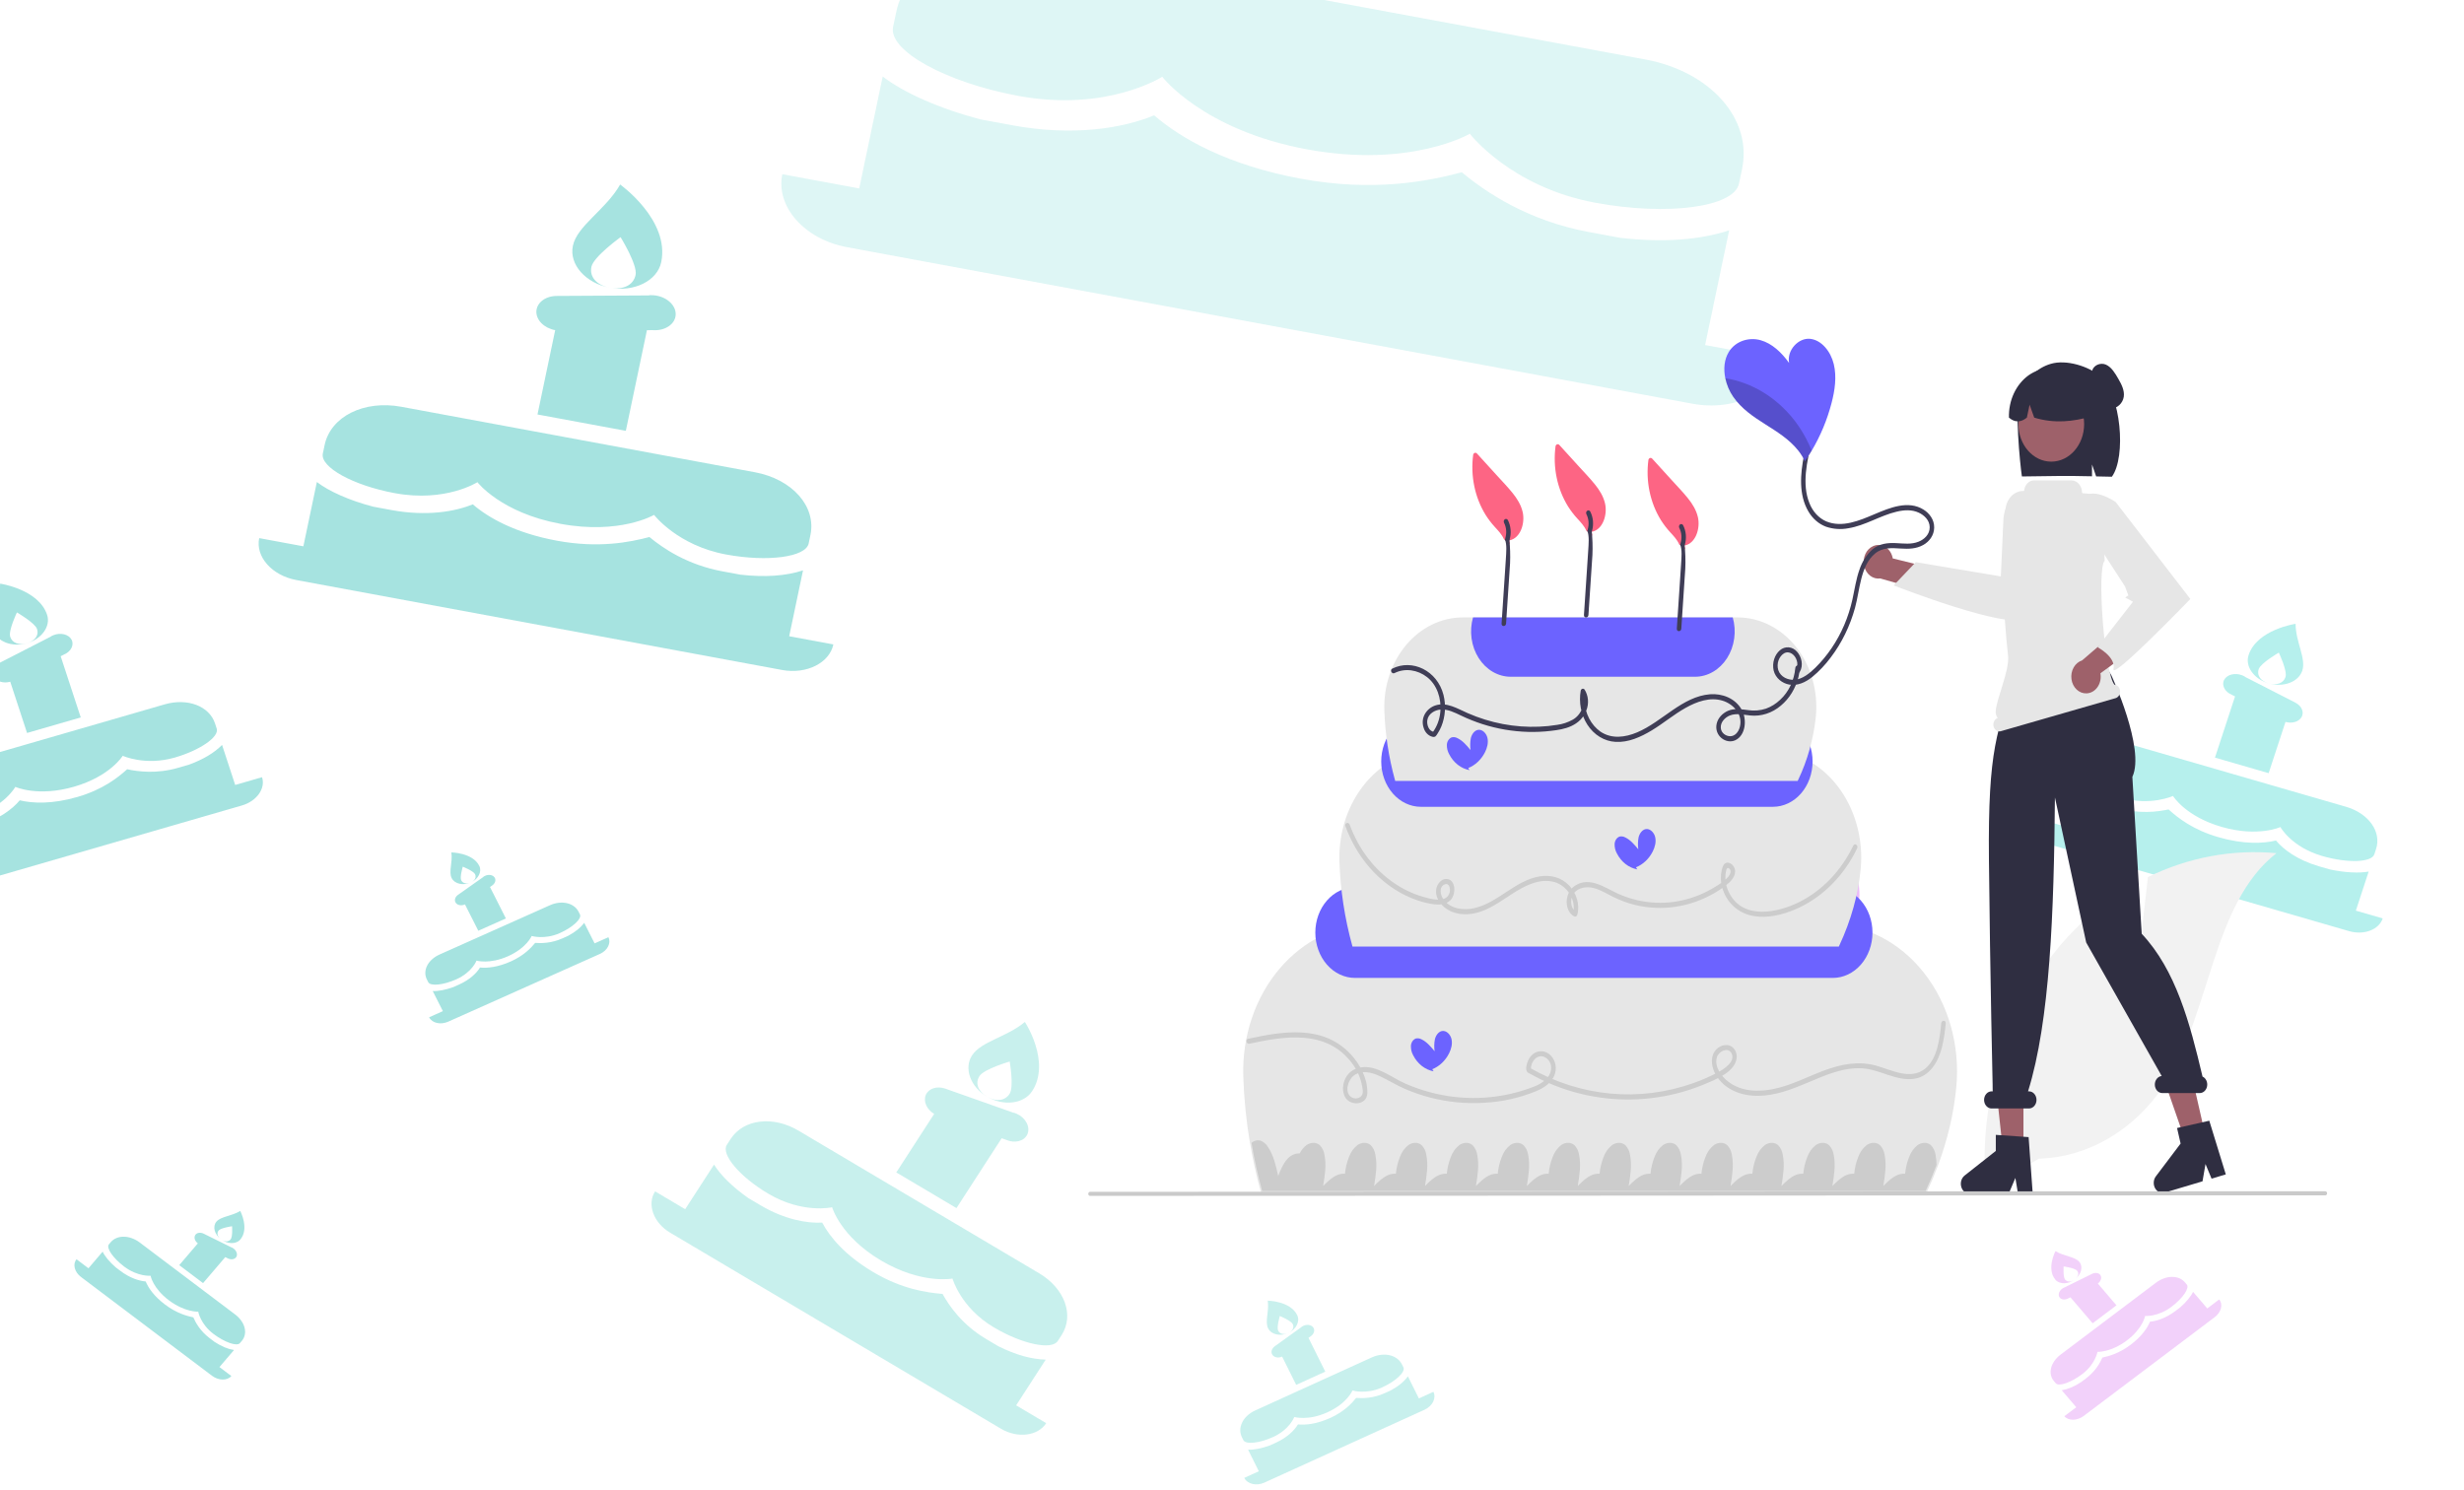 <svg width="1440" height="871" viewBox="0 0 1440 871" fill="none" xmlns="http://www.w3.org/2000/svg">
<path d="M362.426 107.856C353.972 122.689 337.277 131.876 334.797 143.696C332.519 154.554 342.257 165.556 356.473 168.189C348.71 166.751 344.391 161.872 345.635 155.943C346.879 150.013 362.676 138.62 362.676 138.62C362.676 138.62 372.69 154.793 371.446 160.722C370.202 166.652 364.237 169.626 356.473 168.189C370.689 170.821 384.142 164.113 386.419 153.256C391.588 128.615 362.426 107.856 362.426 107.856ZM381.946 172.586C381.224 172.532 380.552 172.488 379.864 172.52C379.596 172.551 379.27 172.61 378.993 172.679L325.303 172.976C318.743 173.041 313.691 176.905 313.464 181.983C313.287 187.07 317.956 191.774 324.459 192.978L314.121 242.26L365.744 251.82L378.084 192.989L381.44 192.971C388.71 193.517 394.759 189.397 394.889 183.782C395.02 178.167 389.215 173.132 381.946 172.586ZM234.62 237.778C212.691 233.717 193.214 243.43 189.701 260.178L188.667 265.106C187.011 272.999 206.235 283.718 230.735 288.255C260.428 293.753 279.006 281.835 279.006 281.835C279.006 281.835 292.692 299.728 327.527 306.178C362.362 312.629 382.251 300.953 382.251 300.953C382.251 300.953 395.937 318.846 424.319 324.102C448.819 328.639 470.934 325.575 472.59 317.682L473.624 312.754C477.137 296.005 463.039 280.076 441.11 276.015L234.62 237.778ZM276.292 294.771C266.025 299.029 249.337 301.939 228.668 298.111L218.182 296.17C204.176 292.536 192.118 287.103 185.178 281.739L177.295 319.316L151.484 314.536C149.207 325.394 158.944 336.396 173.16 339.029L457.083 391.605C471.299 394.237 484.752 387.529 487.029 376.672L461.218 371.892L469.295 333.39C459.237 336.648 447.163 337.532 432.737 335.9L422.251 333.958C401.582 330.131 387.527 320.489 379.537 313.89C368.169 316.904 349.96 320.572 325.46 316.035C300.959 311.498 285.383 302.614 276.292 294.771Z" fill="#00AEA6" fill-opacity="0.35"/>
<path d="M0.068 341.132C0.089 351.634 -6.197 361.321 -3.84 368.506C-1.675 375.107 7.139 378.449 15.781 375.947C11.061 377.314 7.153 375.831 5.97 372.227C4.788 368.623 9.886 357.972 9.886 357.972C9.886 357.972 20.479 364.08 21.661 367.684C22.843 371.289 20.5 374.581 15.781 375.947C24.423 373.445 29.706 366.022 27.542 359.421C22.629 344.442 0.068 341.132 0.068 341.132ZM31.165 371.288C30.752 371.46 30.368 371.622 30.001 371.831C29.863 371.922 29.702 372.045 29.572 372.16L0.155 387.237C-3.43 389.095 -4.991 392.622 -3.518 395.476C-2.015 398.321 2.032 399.61 5.985 398.465L15.811 428.424L47.192 419.339L35.463 383.576L37.302 382.633C41.469 380.914 43.498 376.97 41.803 373.847C40.107 370.724 35.333 369.569 31.165 371.288ZM-29.297 448.044C-42.628 451.904 -50.277 462.652 -46.938 472.834L-45.955 475.83C-44.382 480.628 -30.443 481.18 -15.549 476.868C2.502 471.642 8.963 459.93 8.963 459.93C8.963 459.93 22.115 465.963 43.292 459.833C64.468 453.702 71.726 441.76 71.726 441.76C71.726 441.76 84.879 447.793 102.133 442.798C117.027 438.486 128.218 430.658 126.644 425.86L125.661 422.864C122.322 412.683 109.561 407.843 96.23 411.703L-29.297 448.044ZM11.542 467.794C7.238 472.987 -1.019 479.222 -13.584 482.859L-19.958 484.705C-28.8 486.598 -37.137 486.962 -42.639 485.941L-35.148 508.784L-50.838 513.327C-48.674 519.927 -39.86 523.27 -31.217 520.768L141.382 470.799C150.024 468.297 155.307 460.873 153.143 454.272L137.452 458.815L129.776 435.41C125.273 439.994 118.915 443.833 110.472 446.944L104.098 448.789C91.533 452.427 80.773 451.032 74.305 449.624C69.005 454.439 60.151 461.512 45.257 465.824C30.363 470.136 19.006 469.58 11.542 467.794Z" fill="#00AEA6" fill-opacity="0.35"/>
<path d="M263.773 498.242C264.661 503.889 262.089 509.563 263.957 513.254C265.673 516.644 270.693 517.792 275.132 515.81C272.708 516.892 270.481 516.383 269.544 514.532C268.608 512.68 270.46 506.576 270.46 506.576C270.46 506.576 276.668 509.08 277.605 510.932C278.541 512.783 277.556 514.727 275.132 515.81C279.571 513.827 281.793 509.444 280.077 506.053C276.184 498.359 263.773 498.242 263.773 498.242ZM283.017 512.169C282.809 512.292 282.617 512.407 282.436 512.547C282.37 512.606 282.294 512.684 282.233 512.756L267.67 523.034C265.897 524.298 265.352 526.31 266.383 527.736C267.429 529.156 269.713 529.551 271.744 528.643L279.531 544.033L295.651 536.833L286.356 518.461L287.266 517.819C289.364 516.587 290.125 514.316 288.953 512.761C287.78 511.207 285.116 510.937 283.017 512.169ZM256.908 557.912C250.06 560.97 246.843 567.316 249.49 572.546L250.268 574.085C251.516 576.549 259.059 575.818 266.71 572.401C275.982 568.259 278.479 561.484 278.479 561.484C278.479 561.484 286.057 563.759 296.935 558.9C307.813 554.041 310.72 547.083 310.72 547.083C310.72 547.083 318.298 549.358 327.161 545.399C334.812 541.982 340.177 536.947 338.93 534.482L338.152 532.943C335.505 527.713 328.237 526.051 321.389 529.11L256.908 557.912ZM280.523 565.524C278.642 568.634 274.722 572.596 268.267 575.479L264.993 576.942C260.395 578.612 255.941 579.422 252.896 579.279L258.834 591.013L250.774 594.613C252.489 598.004 257.509 599.152 261.949 597.169L350.611 557.566C355.05 555.583 357.272 551.201 355.556 547.81L347.496 551.41L341.412 539.387C339.373 542.185 336.274 544.719 331.993 547.015L328.718 548.477C322.264 551.36 316.36 551.403 312.764 551.123C310.315 554.103 306.144 558.561 298.493 561.978C290.842 565.395 284.687 565.934 280.523 565.524Z" fill="#00AEA6" fill-opacity="0.35"/>
<path d="M140.416 707.79C135.547 710.82 129.106 710.981 126.499 714.033C124.104 716.836 125.276 721.481 129.11 724.372C127.016 722.793 126.496 720.733 127.804 719.202C129.112 717.671 135.633 716.737 135.633 716.737C135.633 716.737 136.072 722.92 134.764 724.451C133.456 725.982 131.203 725.951 129.11 724.372C132.943 727.263 138.023 727.334 140.418 724.531C145.854 718.169 140.416 707.79 140.416 707.79ZM136.029 729.459C135.821 729.336 135.628 729.222 135.417 729.129C135.332 729.097 135.225 729.066 135.132 729.044L119.038 721.091C117.067 720.128 114.947 720.49 114.077 721.927C113.221 723.373 113.874 725.435 115.627 726.757L104.755 739.482L118.675 749.98L131.653 734.79L132.659 735.287C134.745 736.534 137.204 736.247 138.129 734.64C139.055 733.033 138.115 730.706 136.029 729.459ZM81.702 726.28C75.789 721.82 68.434 721.717 64.739 726.041L63.652 727.313C61.911 729.351 65.964 735.334 72.57 740.317C80.576 746.355 88.011 745.685 88.011 745.685C88.011 745.685 89.276 752.917 98.669 760.001C108.062 767.085 115.85 766.682 115.85 766.682C115.85 766.682 117.115 773.913 124.768 779.685C131.374 784.668 138.467 787.091 140.209 785.054L141.296 783.781C144.99 779.457 143.292 772.732 137.379 768.273L81.702 726.28ZM85.157 749.026C81.416 748.721 75.969 747.065 70.396 742.862L67.568 740.729C63.956 737.58 61.21 734.201 59.983 731.608L51.693 741.311L44.733 736.061C42.338 738.865 43.511 743.509 47.344 746.4L123.901 804.141C127.734 807.032 132.814 807.103 135.209 804.3L128.25 799.051L136.743 789.11C133.223 788.547 129.475 786.995 125.421 784.362L122.593 782.23C117.02 778.027 114.342 773.13 112.996 770.022C109.122 769.193 103.101 767.528 96.495 762.546C89.888 757.563 86.636 752.658 85.157 749.026Z" fill="#00AEA6" fill-opacity="0.35"/>
<path d="M824.479 -258.04C809.761 -232.213 780.691 -216.217 776.374 -195.636C772.408 -176.732 789.362 -157.575 814.115 -152.991C800.597 -155.495 793.079 -163.99 795.244 -174.314C797.41 -184.638 824.915 -204.476 824.915 -204.476C824.915 -204.476 842.351 -176.316 840.185 -165.992C838.02 -155.668 827.632 -150.488 814.115 -152.991C838.867 -148.408 862.29 -160.088 866.256 -178.992C875.255 -221.896 824.479 -258.04 824.479 -258.04ZM858.466 -145.336C857.209 -145.429 856.04 -145.506 854.843 -145.45C854.376 -145.397 853.807 -145.293 853.326 -145.173L759.844 -144.656C748.422 -144.543 739.625 -137.815 739.229 -128.974C738.921 -120.117 747.051 -111.926 758.374 -109.829L740.374 -24.022L830.256 -7.378L851.743 -109.81L857.586 -109.843C870.244 -108.892 880.775 -116.064 881.003 -125.842C881.23 -135.619 871.124 -144.385 858.466 -145.336ZM601.952 -31.827C563.769 -38.897 529.858 -21.987 523.74 7.174L521.94 15.755C519.058 29.498 552.528 48.161 595.187 56.061C646.887 65.634 679.234 44.882 679.234 44.882C679.234 44.882 703.063 76.037 763.716 87.268C824.368 98.5 858.997 78.17 858.997 78.17C858.997 78.17 882.827 109.325 932.244 118.476C974.903 126.375 1013.41 121.04 1016.29 107.297L1018.09 98.716C1024.21 69.555 999.661 41.82 961.479 34.749L601.952 -31.827ZM674.509 67.406C656.631 74.821 627.575 79.886 591.587 73.222L573.33 69.841C548.943 63.515 527.949 54.056 515.866 44.715L502.141 110.143L457.2 101.821C453.234 120.725 470.188 139.882 494.941 144.466L989.291 236.008C1014.04 240.591 1037.47 228.911 1041.43 210.007L996.491 201.685L1010.55 134.648C993.042 140.319 972.02 141.859 946.902 139.018L928.644 135.637C892.656 128.973 868.184 112.185 854.273 100.694C834.479 105.943 802.775 112.329 760.116 104.43C717.457 96.53 690.337 81.062 674.509 67.406Z" fill="#26C4BB" fill-opacity="0.15"/>
<path d="M1341.58 364.621C1341.56 375.122 1347.85 384.81 1345.49 391.995C1343.33 398.596 1334.51 401.938 1325.87 399.436C1330.59 400.803 1334.5 399.32 1335.68 395.716C1336.86 392.111 1331.77 381.461 1331.77 381.461C1331.77 381.461 1321.17 387.569 1319.99 391.173C1318.81 394.778 1321.15 398.07 1325.87 399.436C1317.23 396.934 1311.94 389.51 1314.11 382.91C1319.02 367.93 1341.58 364.621 1341.58 364.621ZM1310.49 394.777C1310.9 394.948 1311.28 395.11 1311.65 395.319C1311.79 395.411 1311.95 395.534 1312.08 395.649L1341.5 410.726C1345.08 412.584 1346.64 416.111 1345.17 418.965C1343.67 421.81 1339.62 423.099 1335.67 421.954L1325.84 451.913L1294.46 442.828L1306.19 407.064L1304.35 406.122C1300.18 404.403 1298.15 400.458 1299.85 397.336C1301.54 394.213 1306.32 393.058 1310.49 394.777ZM1370.95 471.533C1384.28 475.393 1391.93 486.141 1388.59 496.322L1387.61 499.318C1386.03 504.116 1372.09 504.668 1357.2 500.356C1339.15 495.131 1332.69 483.419 1332.69 483.419C1332.69 483.419 1319.54 489.452 1298.36 483.321C1277.18 477.191 1269.93 465.248 1269.93 465.248C1269.93 465.248 1256.77 471.282 1239.52 466.286C1224.62 461.974 1213.43 454.147 1215.01 449.349L1215.99 446.353C1219.33 436.172 1232.09 431.332 1245.42 435.192L1370.95 471.533ZM1330.11 491.283C1334.41 496.476 1342.67 502.71 1355.23 506.348L1361.61 508.194C1370.45 510.087 1378.79 510.45 1384.29 509.429L1376.8 532.273L1392.49 536.816C1390.32 543.416 1381.51 546.759 1372.87 544.257L1200.27 494.288C1191.63 491.786 1186.34 484.362 1188.51 477.761L1204.2 482.304L1211.88 458.898C1216.38 463.483 1222.74 467.322 1231.18 470.433L1237.55 472.278C1250.12 475.916 1260.88 474.52 1267.35 473.113C1272.65 477.927 1281.5 485.001 1296.39 489.313C1311.29 493.625 1322.64 493.069 1330.11 491.283Z" fill="#49DBD2" fill-opacity="0.4"/>
<path d="M1086.13 507.111C1084.87 514.847 1088.29 522.587 1085.72 527.655C1083.37 532.311 1076.57 533.929 1070.59 531.258C1073.85 532.717 1076.87 531.999 1078.16 529.457C1079.44 526.914 1077 518.578 1077 518.578C1077 518.578 1068.58 522.064 1067.3 524.606C1066.01 527.149 1067.32 529.799 1070.59 531.258C1064.61 528.587 1061.65 522.611 1064.01 517.955C1069.35 507.388 1086.13 507.111 1086.13 507.111ZM1059.97 526.352C1060.25 526.517 1060.5 526.673 1060.75 526.863C1060.84 526.943 1060.94 527.049 1061.02 527.146L1080.6 541.073C1082.98 542.786 1083.7 545.534 1082.29 547.496C1080.86 549.448 1077.77 550.01 1075.03 548.788L1064.34 569.92L1042.62 560.22L1055.38 534.993L1054.16 534.122C1051.34 532.457 1050.33 529.356 1051.93 527.218C1053.54 525.079 1057.14 524.686 1059.97 526.352ZM1094.77 588.698C1104 592.818 1108.28 601.471 1104.65 608.652L1103.58 610.766C1101.87 614.15 1091.67 613.222 1081.37 608.618C1068.88 603.038 1065.57 593.79 1065.57 593.79C1065.57 593.79 1055.3 596.975 1040.65 590.429C1025.99 583.883 1022.14 574.389 1022.14 574.389C1022.14 574.389 1011.87 577.574 999.928 572.241C989.62 567.637 982.42 560.798 984.133 557.413L985.202 555.3C988.836 548.118 998.68 545.775 1007.91 549.896L1094.77 588.698ZM1062.77 599.337C1065.28 603.576 1070.53 608.96 1079.23 612.844L1083.64 614.815C1089.84 617.057 1095.85 618.123 1099.97 617.898L1091.82 634.012L1102.67 638.862C1100.32 643.518 1093.52 645.136 1087.54 642.465L968.094 589.112C962.113 586.441 959.156 580.465 961.512 575.809L972.371 580.659L980.725 564.149C983.452 567.958 987.614 571.396 993.378 574.497L997.789 576.468C1006.48 580.352 1014.47 580.354 1019.33 579.936C1022.61 583.992 1028.2 590.052 1038.51 594.656C1048.82 599.26 1057.13 599.938 1062.77 599.337Z" fill="#C01DE9" fill-opacity="0.3"/>
<path d="M1201.24 731.279C1206.1 734.309 1212.54 734.47 1215.15 737.522C1217.55 740.325 1216.37 744.969 1212.54 747.86C1214.63 746.282 1215.15 744.222 1213.85 742.691C1212.54 741.16 1206.02 740.226 1206.02 740.226C1206.02 740.226 1205.58 746.409 1206.89 747.94C1208.2 749.471 1210.45 749.439 1212.54 747.86C1208.71 750.752 1203.63 750.823 1201.23 748.02C1195.8 741.657 1201.24 731.279 1201.24 731.279ZM1205.62 752.948C1205.83 752.824 1206.02 752.711 1206.23 752.617C1206.32 752.586 1206.43 752.554 1206.52 752.533L1222.61 744.58C1224.58 743.616 1226.7 743.979 1227.57 745.415C1228.43 746.862 1227.78 748.924 1226.02 750.246L1236.9 762.971L1222.98 773.469L1210 758.279L1208.99 758.776C1206.91 760.023 1204.45 759.735 1203.52 758.129C1202.6 756.522 1203.54 754.195 1205.62 752.948ZM1259.95 749.769C1265.86 745.309 1273.22 745.205 1276.91 749.53L1278 750.802C1279.74 752.84 1275.69 758.823 1269.08 763.806C1261.07 769.844 1253.64 769.174 1253.64 769.174C1253.64 769.174 1252.38 776.405 1242.98 783.49C1233.59 790.574 1225.8 790.17 1225.8 790.17C1225.8 790.17 1224.54 797.402 1216.88 803.174C1210.28 808.156 1203.18 810.58 1201.44 808.542L1200.36 807.27C1196.66 802.945 1198.36 796.221 1204.27 791.761L1259.95 749.769ZM1256.49 772.514C1260.24 772.21 1265.68 770.554 1271.26 766.35L1274.08 764.218C1277.7 761.068 1280.44 757.69 1281.67 755.097L1289.96 764.799L1296.92 759.55C1299.31 762.354 1298.14 766.998 1294.31 769.889L1217.75 827.629C1213.92 830.52 1208.84 830.592 1206.44 827.789L1213.4 822.539L1204.91 812.598C1208.43 812.036 1212.18 810.484 1216.23 807.851L1219.06 805.719C1224.63 801.515 1227.31 796.618 1228.66 793.511C1232.53 792.681 1238.55 791.017 1245.16 786.035C1251.76 781.052 1255.02 776.147 1256.49 772.514Z" fill="#C01DE9" fill-opacity="0.2"/>
<path d="M598.958 597.342C588.368 606.221 573.376 608.683 568.069 616.886C563.194 624.42 567.116 635.248 576.801 640.988C571.512 637.853 569.772 633.051 572.435 628.937C575.097 624.822 590.077 620.468 590.077 620.468C590.077 620.468 592.68 635.244 590.018 639.359C587.355 643.474 582.089 644.123 576.801 640.988C586.485 646.728 598.36 645.265 603.235 637.73C614.299 620.63 598.958 597.342 598.958 597.342ZM594.247 651.033C593.732 650.802 593.251 650.591 592.735 650.433C592.529 650.385 592.271 650.343 592.047 650.321L552.456 636.317C547.61 634.627 542.754 636.185 541.091 639.93C539.462 643.696 541.511 648.46 545.941 651.086L523.813 685.286L558.979 706.13L585.394 665.304L587.869 666.179C593.057 668.515 598.721 667.03 600.472 662.855C602.222 658.681 599.435 653.369 594.247 651.033ZM466.639 660.859C451.7 652.004 434.507 654.123 426.987 665.746L424.775 669.166C421.231 674.643 432.216 687.772 448.906 697.665C469.134 709.654 486.315 705.643 486.315 705.643C486.315 705.643 491.112 722.682 514.842 736.748C538.573 750.813 556.647 747.332 556.647 747.332C556.647 747.332 561.444 764.37 580.779 775.831C597.469 785.723 614.643 789.287 618.187 783.809L620.4 780.389C627.92 768.767 622.241 753.091 607.302 744.236L466.639 660.859ZM480.506 714.621C471.697 715.092 458.561 712.85 444.481 704.505L437.338 700.271C428.103 693.836 420.832 686.568 417.306 680.708L400.434 706.786L382.851 696.364C377.976 703.898 381.898 714.725 391.583 720.466L584.995 835.109C594.68 840.85 606.554 839.386 611.429 831.851L593.846 821.429L611.134 794.711C602.774 794.487 593.63 791.95 583.496 786.905L576.353 782.671C562.273 774.325 554.773 763.373 550.838 756.309C541.585 755.556 527.107 753.48 510.417 743.588C493.727 733.695 484.884 722.908 480.506 714.621Z" fill="#26C4BB" fill-opacity="0.25"/>
<path d="M740.886 760.258C741.824 766.326 739.11 772.424 741.081 776.391C742.891 780.035 748.187 781.268 752.87 779.137C750.312 780.301 747.964 779.754 746.975 777.764C745.987 775.774 747.941 769.214 747.941 769.214C747.941 769.214 754.49 771.905 755.478 773.895C756.467 775.885 755.427 777.973 752.87 779.137C757.553 777.006 759.897 772.296 758.087 768.652C753.98 760.383 740.886 760.258 740.886 760.258ZM761.189 775.225C760.969 775.357 760.766 775.481 760.576 775.631C760.506 775.694 760.425 775.779 760.361 775.855L744.998 786.901C743.128 788.259 742.552 790.422 743.64 791.955C744.744 793.48 747.153 793.905 749.296 792.93L757.511 809.469L774.517 801.731L764.71 781.987L765.671 781.297C767.884 779.973 768.687 777.532 767.45 775.861C766.213 774.19 763.402 773.901 761.189 775.225ZM733.644 824.384C726.42 827.672 723.027 834.491 725.818 840.112L726.64 841.766C727.955 844.414 735.913 843.629 743.985 839.956C753.767 835.505 756.401 828.223 756.401 828.223C756.401 828.223 764.396 830.669 775.872 825.447C787.348 820.225 790.414 812.747 790.414 812.747C790.414 812.747 798.408 815.192 807.759 810.937C815.83 807.265 821.49 801.853 820.175 799.205L819.353 797.551C816.561 791.93 808.894 790.144 801.669 793.431L733.644 824.384ZM758.557 832.565C756.573 835.908 752.437 840.166 745.628 843.264L742.173 844.836C737.323 846.631 732.625 847.502 729.412 847.348L735.676 859.959L727.173 863.828C728.983 867.472 734.279 868.705 738.962 866.574L832.497 824.013C837.18 821.882 839.524 817.172 837.714 813.529L829.211 817.398L822.793 804.476C820.642 807.483 817.372 810.206 812.856 812.673L809.401 814.245C802.592 817.344 796.364 817.39 792.57 817.088C789.987 820.291 785.586 825.082 777.515 828.755C769.443 832.427 762.95 833.006 758.557 832.565Z" fill="#26C4BB" fill-opacity="0.25"/>
<g clip-path="url(#clip0_1_12146)">
<path d="M1248.89 568.179L1255.29 512.653C1278.96 501.083 1304.74 496.289 1330.4 498.689C1292.6 528.159 1292.18 592.157 1264.88 634.123C1256.28 647.137 1245.22 657.773 1232.53 665.241C1219.84 672.71 1205.85 676.82 1191.58 677.268L1160.47 695.001C1158.38 668.781 1161.29 642.356 1169 617.545C1176.71 592.734 1189.03 570.127 1205.12 551.282C1214.24 540.812 1224.47 531.696 1235.59 524.148C1241.04 546.164 1248.89 568.179 1248.89 568.179Z" fill="#F2F2F2"/>
<path d="M1180.28 230.409C1181.94 226.048 1184.44 222.179 1187.61 219.1C1190.78 216.022 1194.52 213.817 1198.56 212.655C1207.51 209.994 1220.62 214.048 1227.35 219.869C1239.67 230.516 1242.67 267.094 1234.21 278.653C1232.53 278.576 1226.72 278.519 1225.02 278.463L1222.61 271.496V278.395C1209.32 278.038 1195.48 278.261 1181.63 278.492C1180.39 270.308 1177.44 238.282 1180.28 230.409Z" fill="#2F2E41"/>
<path d="M1182.54 671.48L1170.42 671.479L1164.65 618.042L1182.54 618.043L1182.54 671.48Z" fill="#9E616A"/>
<path d="M1288.68 662.864L1276.94 666.358L1259.57 616.312L1276.88 611.155L1288.68 662.864Z" fill="#9E616A"/>
<path d="M1198.8 269.831C1209.4 269.831 1218 260.007 1218 247.889C1218 235.77 1209.4 225.946 1198.8 225.946C1188.19 225.946 1179.59 235.77 1179.59 247.889C1179.59 260.007 1188.19 269.831 1198.8 269.831Z" fill="#9E616A"/>
<path d="M1185.6 219.316C1189.29 216.745 1193.52 215.355 1197.84 215.29C1202.16 215.225 1206.42 216.487 1210.16 218.946C1213.91 221.404 1217.01 224.968 1219.14 229.264C1221.27 233.56 1222.35 238.432 1222.27 243.369C1211.8 246.426 1200.65 247.704 1188.83 244.105L1186.13 236.548L1184.53 244.11C1180.92 247.017 1177.43 247.012 1174.06 244.095C1173.92 239.172 1174.91 234.292 1176.93 229.944C1178.96 225.596 1181.95 221.931 1185.6 219.316Z" fill="#2F2E41"/>
<path d="M1187.96 697.785H1179.36L1177.82 688.503L1173.89 697.785H1151.07C1149.98 697.785 1148.91 697.385 1148.03 696.645C1147.15 695.904 1146.5 694.861 1146.18 693.668C1145.85 692.475 1145.87 691.194 1146.22 690.012C1146.58 688.831 1147.26 687.811 1148.16 687.101L1166.38 672.721V663.338L1185.55 664.645L1187.96 697.785Z" fill="#2F2E41"/>
<path d="M1300.79 686.439L1292.47 688.919L1288.93 680.38L1287.18 690.495L1265.1 697.072C1264.04 697.387 1262.92 697.307 1261.9 696.845C1260.89 696.382 1260.03 695.56 1259.45 694.499C1258.87 693.439 1258.6 692.194 1258.69 690.948C1258.77 689.702 1259.2 688.52 1259.92 687.573L1274.38 668.407L1272.3 659.327L1291.14 655.068L1300.79 686.439Z" fill="#2F2E41"/>
<path d="M1287.19 629.259C1279.77 597.74 1271.52 566.915 1251.65 545.796L1246.18 454.08C1253.87 437.756 1233.9 394.673 1233.9 394.673L1226.92 383.066L1178.56 392.657C1167.24 427.931 1161.72 436.628 1162.37 502.865C1163.02 569.101 1164.6 637.899 1164.6 637.899H1163.9C1162.74 637.899 1161.63 638.426 1160.81 639.364C1159.99 640.302 1159.53 641.574 1159.53 642.9C1159.53 644.227 1159.99 645.499 1160.81 646.437C1161.63 647.374 1162.74 647.901 1163.9 647.901H1185.79C1186.95 647.901 1188.06 647.374 1188.88 646.437C1189.7 645.499 1190.16 644.227 1190.16 642.9C1190.16 641.574 1189.7 640.302 1188.88 639.364C1188.06 638.426 1186.95 637.899 1185.79 637.899H1185.22C1198.07 596.643 1200.36 533.191 1200.93 466.111L1219.2 550.884L1263.34 628.938C1262.21 629.038 1261.17 629.633 1260.42 630.598C1259.67 631.563 1259.27 632.822 1259.32 634.112C1259.36 635.401 1259.84 636.62 1260.66 637.513C1261.47 638.406 1262.56 638.903 1263.69 638.9H1285.57C1286.59 638.901 1287.58 638.496 1288.36 637.756C1289.15 637.015 1289.68 635.985 1289.87 634.843C1290.06 633.7 1289.9 632.518 1289.41 631.498C1288.92 630.479 1288.13 629.687 1287.19 629.259Z" fill="#2F2E41"/>
<path d="M1238.9 403.223C1238.72 402.407 1238.32 401.678 1237.75 401.139C1237.18 400.601 1236.48 400.282 1235.75 400.228C1229.79 393.321 1225.33 332.029 1230.01 327.793L1230.01 327.717L1228.61 293.653C1228.56 292.416 1228.11 291.243 1227.35 290.36C1226.59 289.476 1225.58 288.943 1224.5 288.862L1217.12 288.311C1217.02 288.307 1216.93 288.259 1216.86 288.176C1216.79 288.093 1216.75 287.982 1216.75 287.866C1216.75 286.936 1216.59 286.015 1216.28 285.156C1215.96 284.296 1215.51 283.515 1214.93 282.858C1214.36 282.2 1213.67 281.678 1212.92 281.322C1212.17 280.966 1211.36 280.783 1210.55 280.783H1188.73C1187.31 280.784 1185.95 281.374 1184.89 282.443C1183.83 283.512 1183.15 284.986 1182.97 286.588C1182.96 286.698 1182.92 286.801 1182.84 286.874C1182.77 286.947 1182.68 286.987 1182.58 286.984L1182.58 286.984C1180.1 286.926 1177.68 287.885 1175.77 289.688C1173.85 291.491 1172.57 294.018 1172.15 296.81C1169.16 316.645 1170.57 358.04 1173.53 383.067C1174.56 391.779 1166.7 408.505 1166.31 415.794C1166.27 416.499 1166.36 417.205 1166.56 417.873C1166.76 418.54 1167.07 419.156 1167.48 419.685C1166.61 419.971 1165.87 420.633 1165.42 421.53C1164.97 422.427 1164.84 423.489 1165.06 424.493C1165.29 425.522 1165.86 426.406 1166.66 426.95C1167.46 427.494 1168.41 427.654 1169.31 427.395L1236.36 408.08C1237.26 407.821 1238.04 407.163 1238.51 406.253C1238.99 405.342 1239.13 404.252 1238.9 403.223Z" fill="#E6E6E6"/>
<path d="M1094.68 319.209C1095.84 318.69 1097.09 318.468 1098.34 318.56C1099.58 318.652 1100.8 319.055 1101.89 319.741C1102.99 320.427 1103.94 321.379 1104.68 322.53C1105.41 323.681 1105.92 325.003 1106.17 326.403L1173.54 342.96L1163.13 356.499L1098.86 338.107C1096.78 338.417 1094.66 337.843 1092.92 336.493C1091.19 335.143 1089.94 333.11 1089.42 330.781C1088.91 328.452 1089.16 325.987 1090.13 323.854C1091.1 321.721 1092.71 320.069 1094.68 319.209Z" fill="#9E616A"/>
<path d="M1183.37 361.63C1172.96 367.852 1110.12 343.511 1107.38 342.443L1106.68 342.171L1119.6 328.597L1169.32 336.916L1170.83 303.652C1171 299.982 1172.16 296.461 1174.15 293.573C1176.14 290.684 1178.86 288.569 1181.94 287.517C1184.67 286.589 1187.57 286.535 1190.32 287.359C1193.08 288.184 1195.58 289.856 1197.57 292.193C1199.55 294.531 1200.93 297.444 1201.56 300.617C1202.19 303.789 1202.05 307.1 1201.16 310.188L1188.85 352.457C1187.91 355.702 1186.29 358.638 1184.13 361.015C1183.9 361.26 1183.65 361.468 1183.37 361.63Z" fill="#E6E6E6"/>
<path d="M1125.91 697.125H736.978L736.882 696.775L736.786 696.425C735.514 691.805 734.351 687.122 733.305 682.409C732.258 677.696 731.328 672.952 730.521 668.212C729.424 661.774 728.545 655.27 727.889 648.745C727.233 642.219 726.799 635.672 726.592 629.149C726.233 617.586 727.919 606.059 731.55 595.259C735.18 584.458 740.681 574.606 747.722 566.291C754.764 557.977 763.201 551.371 772.529 546.87C781.857 542.369 791.884 540.065 802.009 540.096H1068.25C1078.84 540.075 1089.31 542.604 1098.99 547.518C1108.66 552.433 1117.32 559.622 1124.4 568.617C1131.48 577.613 1136.82 588.212 1140.08 599.725C1143.33 611.237 1144.43 623.404 1143.29 635.432C1142.53 643.209 1141.26 650.909 1139.48 658.466C1137.64 666.283 1135.32 673.941 1132.54 681.384C1131.59 683.92 1130.58 686.461 1129.51 689.008C1128.45 691.549 1127.33 694.078 1126.16 696.595L1126.03 696.86L1125.91 697.125Z" fill="#E6E6E6"/>
<path d="M1071.12 571.602H791.89C785.739 571.602 779.839 568.809 775.488 563.838C771.138 558.868 768.695 552.126 768.695 545.097C768.695 538.067 771.138 531.326 775.488 526.355C779.839 521.384 785.739 518.592 791.89 518.592H1071.12C1077.27 518.592 1083.17 521.384 1087.52 526.355C1091.87 531.326 1094.31 538.067 1094.31 545.097C1094.31 552.126 1091.87 558.868 1087.52 563.838C1083.17 568.809 1077.27 571.602 1071.12 571.602Z" fill="#6C63FF"/>
<path d="M1074.64 553.271H790.418L790.226 552.571C785.828 536.632 783.322 520.091 782.774 503.391C782.522 494.918 783.766 486.473 786.432 478.562C789.098 470.65 793.131 463.433 798.29 457.34C803.449 451.248 809.629 446.405 816.462 443.1C823.295 439.796 830.64 438.097 838.059 438.106H1032.41C1040.17 438.097 1047.84 439.955 1054.93 443.56C1062.02 447.165 1068.37 452.435 1073.56 459.028C1078.75 465.621 1082.66 473.389 1085.05 481.826C1087.44 490.263 1088.24 499.18 1087.41 507.996C1085.98 522.926 1081.77 537.981 1074.89 552.741L1074.64 553.271Z" fill="#E6E6E6"/>
<path d="M1036.1 471.583H830.404C824.252 471.583 818.352 468.791 814.002 463.82C809.652 458.849 807.208 452.108 807.208 445.078C807.208 438.049 809.652 431.307 814.002 426.336C818.352 421.366 824.252 418.573 830.404 418.573H1036.1C1042.26 418.573 1048.16 421.366 1052.51 426.336C1056.86 431.307 1059.3 438.049 1059.3 445.078C1059.3 452.108 1056.86 458.849 1052.51 463.82C1048.16 468.791 1042.26 471.583 1036.1 471.583Z" fill="#6C63FF"/>
<path d="M1049.8 378.356C1045.49 372.865 1040.22 368.472 1034.32 365.463C1028.43 362.455 1022.04 360.897 1015.59 360.893H854.887C848.733 360.886 842.641 362.295 836.974 365.036C831.306 367.777 826.18 371.794 821.901 376.847C817.621 381.9 814.276 387.887 812.065 394.449C809.853 401.011 808.821 408.015 809.029 415.043C809.481 428.869 811.553 442.563 815.191 455.76L815.384 456.46H1050.59L1050.84 455.93C1056.33 444.443 1059.85 431.862 1061.21 418.863C1061.9 411.575 1061.24 404.201 1059.28 397.222C1057.31 390.243 1054.09 383.814 1049.8 378.356Z" fill="#E6E6E6"/>
<path d="M1012.65 360.893H860.856C859.729 364.87 859.441 369.096 860.015 373.225C860.59 377.354 862.011 381.269 864.163 384.651C866.315 388.032 869.136 390.784 872.397 392.682C875.657 394.579 879.264 395.569 882.923 395.569H990.587C994.246 395.569 997.853 394.579 1001.11 392.682C1004.37 390.784 1007.2 388.032 1009.35 384.651C1011.5 381.269 1012.92 377.354 1013.49 373.225C1014.07 369.096 1013.78 364.87 1012.65 360.893Z" fill="#6C63FF"/>
<path d="M1131.73 680.992C1129.84 686.053 1127.73 691.097 1125.39 696.125H737.621C735.08 686.898 732.997 677.514 731.38 668.019C732.103 667.378 732.939 666.922 733.83 666.684C734.721 666.446 735.647 666.43 736.544 666.639C738.392 667.308 739.989 668.668 741.078 670.5C744.343 675.341 745.709 681.472 746.996 687.413C748.37 683.912 749.797 680.322 752.195 677.621C753.149 676.491 754.299 675.599 755.57 675.001C756.842 674.404 758.208 674.114 759.583 674.151C760.554 672.165 761.94 670.485 763.618 669.26C765.972 667.66 769.185 667.439 771.329 669.37C772.768 670.853 773.728 672.848 774.052 675.031C775.251 680.992 774.253 687.213 773.255 693.234C775.785 690.694 778.393 688.113 781.553 686.803C782.983 686.205 784.506 685.95 786.026 686.053C786.323 682.726 787.092 679.476 788.302 676.431C789.325 673.512 791.094 671.013 793.378 669.26C795.733 667.66 798.945 667.439 801.09 669.37C802.529 670.853 803.488 672.848 803.812 675.031C805.011 680.992 804.014 687.213 803.016 693.234C805.545 690.694 808.154 688.113 811.314 686.803C812.744 686.205 814.266 685.95 815.787 686.053C816.084 682.726 816.853 679.476 818.062 676.431C819.086 673.512 820.855 671.013 823.139 669.26C825.494 667.66 828.706 667.439 830.851 669.37C832.29 670.853 833.249 672.848 833.573 675.031C834.772 680.992 833.774 687.213 832.776 693.234C835.306 690.694 837.915 688.113 841.074 686.803C842.505 686.205 844.027 685.95 845.547 686.053C845.845 682.726 846.613 679.476 847.823 676.431C848.847 673.512 850.616 671.013 852.9 669.26C855.255 667.66 858.467 667.439 860.611 669.37C862.051 670.853 863.01 672.848 863.334 675.031C864.533 680.992 863.535 687.213 862.537 693.234C865.067 690.694 867.675 688.113 870.835 686.803C872.265 686.205 873.788 685.95 875.308 686.053C875.606 682.726 876.374 679.476 877.584 676.431C878.607 673.512 880.376 671.013 882.661 669.26C885.015 667.66 888.228 667.439 890.372 669.37C891.811 670.853 892.771 672.848 893.094 675.031C894.294 680.992 893.296 687.213 892.298 693.234C894.828 690.694 897.436 688.113 900.596 686.803C902.026 686.205 903.549 685.95 905.069 686.053C905.366 682.726 906.135 679.476 907.345 676.431C908.368 673.512 910.137 671.013 912.421 669.26C914.776 667.66 917.988 667.439 920.133 669.37C921.572 670.853 922.531 672.848 922.855 675.031C924.054 680.992 923.057 687.213 922.059 693.234C924.588 690.694 927.197 688.113 930.357 686.803C931.787 686.205 933.309 685.95 934.83 686.053C935.127 682.726 935.896 679.476 937.105 676.431C938.129 673.512 939.898 671.013 942.182 669.26C944.537 667.66 947.749 667.439 949.894 669.37C951.333 670.853 952.292 672.848 952.616 675.031C953.815 680.992 952.817 687.213 951.819 693.234C954.349 690.694 956.958 688.113 960.117 686.803C961.548 686.205 963.07 685.95 964.59 686.053C964.888 682.726 965.656 679.476 966.866 676.431C967.889 673.512 969.659 671.013 971.943 669.26C974.298 667.66 977.51 667.439 979.654 669.37C981.094 670.853 982.053 672.848 982.377 675.031C983.576 680.992 982.578 687.213 981.58 693.234C984.11 690.694 986.718 688.113 989.878 686.803C991.308 686.205 992.831 685.95 994.351 686.053C994.648 682.726 995.417 679.476 996.627 676.431C997.65 673.512 999.419 671.013 1001.7 669.26C1004.06 667.66 1007.27 667.439 1009.42 669.37C1010.85 670.853 1011.81 672.848 1012.14 675.031C1013.34 680.992 1012.34 687.213 1011.34 693.234C1013.87 690.694 1016.48 688.113 1019.64 686.803C1021.07 686.205 1022.59 685.95 1024.11 686.053C1024.41 682.726 1025.18 679.476 1026.39 676.431C1027.41 673.512 1029.18 671.013 1031.46 669.26C1033.82 667.66 1037.03 667.439 1039.18 669.37C1040.62 670.853 1041.57 672.848 1041.9 675.031C1043.1 680.992 1042.1 687.213 1041.1 693.234C1043.63 690.694 1046.24 688.113 1049.4 686.803C1050.83 686.205 1052.35 685.95 1053.87 686.053C1054.17 682.726 1054.94 679.476 1056.15 676.431C1057.17 673.512 1058.94 671.013 1061.23 669.26C1063.58 667.66 1066.79 667.439 1068.94 669.37C1070.38 670.853 1071.33 672.848 1071.66 675.031C1072.86 680.992 1071.86 687.213 1070.86 693.234C1073.39 690.694 1076 688.113 1079.16 686.803C1080.59 686.205 1082.11 685.95 1083.63 686.053C1083.93 682.726 1084.7 679.476 1085.91 676.431C1086.93 673.512 1088.7 671.013 1090.99 669.26C1093.34 667.66 1096.55 667.439 1098.7 669.37C1100.14 670.853 1101.1 672.848 1101.42 675.031C1102.62 680.992 1101.62 687.213 1100.62 693.234C1103.15 690.694 1105.76 688.113 1108.92 686.803C1110.35 686.205 1111.87 685.95 1113.39 686.053C1113.69 682.726 1114.46 679.476 1115.67 676.431C1116.69 673.512 1118.46 671.013 1120.75 669.26C1123.1 667.66 1126.31 667.439 1128.46 669.37C1129.9 670.853 1130.86 672.848 1131.18 675.031C1131.56 676.988 1131.75 678.987 1131.73 680.992Z" fill="#CCCCCC"/>
<path d="M814.967 393.426C821.109 390.329 828.516 391.503 833.998 395.777C839.771 400.277 842.459 408.202 841.757 416.022C841.368 420.509 839.776 424.749 837.2 428.164L838.128 427.724C835.269 427.685 833.704 423.862 834.138 420.975C834.726 417.065 838.634 415.042 841.739 414.749C845.967 414.349 850.032 416.444 853.844 418.251C857.935 420.206 862.126 421.878 866.394 423.256C875.073 426.025 884.02 427.55 893.029 427.795C897.47 427.917 901.913 427.719 906.333 427.201C910.371 426.726 914.511 426.14 918.299 424.384C922.128 422.608 925.436 419.688 927.072 415.251C927.877 413.286 928.204 411.108 928.016 408.949C927.828 406.789 927.132 404.728 926.004 402.983C925.84 402.8 925.638 402.668 925.417 402.601C925.196 402.534 924.963 402.534 924.741 402.6C924.52 402.667 924.318 402.799 924.154 402.982C923.991 403.165 923.872 403.393 923.809 403.645C923.203 407.069 923.228 410.6 923.883 414.012C924.538 417.424 925.808 420.643 927.612 423.463C929.529 426.471 932.015 428.947 934.886 430.707C937.756 432.466 940.936 433.463 944.19 433.624C951.619 434.082 958.885 430.792 965.337 426.895C972.079 422.822 978.23 417.605 985.085 413.758C991.698 410.047 999.315 407.314 1006.67 409.54C1012.54 411.314 1018.73 417.167 1016.8 424.859C1016.05 427.83 1013.97 430.332 1011.13 430.322C1008.73 430.314 1005.96 428.578 1005.67 425.607C1005.32 422.047 1008.3 419.251 1010.96 418.201C1014.76 416.697 1019 417.824 1022.89 418.202C1029.28 418.855 1035.65 416.796 1040.79 412.418C1045.75 408.294 1049.36 402.398 1051.06 395.663C1051.46 393.947 1051.72 392.193 1051.83 390.422C1051.97 388.497 1049.34 388.507 1049.21 390.422C1048.88 394.033 1047.93 397.534 1046.42 400.724C1044.9 403.913 1042.85 406.728 1040.38 409.004C1037.91 411.352 1035.07 413.124 1032.01 414.219C1028.68 415.304 1025.2 415.597 1021.77 415.08C1017.83 414.621 1013.59 413.797 1009.78 415.511C1006.86 416.824 1004.04 419.428 1003.24 423.041C1001.69 430.072 1008.73 435.165 1014.12 432.675C1020.18 429.88 1021.11 420.545 1017.89 414.828C1014.01 407.957 1006.28 405.285 999.443 405.796C983.208 407.011 971.428 421.878 956.777 428.067C949.864 430.988 941.879 432.117 935.269 427.595C932.593 425.693 930.354 423.087 928.739 419.994C927.124 416.901 926.18 413.411 925.987 409.817C925.897 408.015 926.016 406.208 926.341 404.443L924.147 405.105C925.783 407.523 925.715 410.825 924.843 413.579C923.783 416.662 921.753 419.182 919.152 420.645C916.292 422.242 913.214 423.268 910.051 423.679C906.546 424.26 903.015 424.616 899.474 424.746C885.228 425.343 871.023 422.645 857.712 416.815C851.713 414.182 845.357 410.119 838.752 412.359C833.774 414.048 829.957 419.488 832.038 425.5C832.419 426.755 833.07 427.88 833.932 428.772C834.793 429.664 835.838 430.294 836.968 430.604C837.567 430.81 838.208 430.78 838.791 430.52C839.324 430.045 839.775 429.46 840.122 428.797C841.005 427.474 841.758 426.045 842.369 424.535C844.694 418.756 845.124 412.215 843.582 406.104C839.924 391.915 825.288 384.964 813.642 390.835C812.099 391.613 813.434 394.199 814.967 393.426Z" fill="#3F3D56"/>
<path d="M786.248 482.814C790.007 493.161 795.731 502.425 803.006 509.936C810.282 517.447 818.927 523.017 828.316 526.243C831.515 527.354 834.796 528.132 838.117 528.568C841.281 528.958 844.753 528.731 847.372 526.437C851.145 523.134 851.064 513.692 845.089 513.761C842.136 513.796 839.664 516.887 839.297 520.098C838.869 523.845 840.908 527.347 843.351 529.612C848.712 534.581 856.066 535.194 862.602 533.639C870.107 531.852 876.685 527.005 883.266 522.756C890.802 517.891 899.757 513.006 908.62 515.612C915.342 517.589 921.472 525.651 919.28 533.882L921.209 532.986C918.291 531.474 917.582 527.296 918.728 524.099C920.162 520.098 924.355 518.603 927.834 518.606C932.42 518.61 936.657 521.042 940.728 523.186C944.474 525.2 948.367 526.84 952.361 528.085C968.115 532.764 984.8 531.073 999.587 523.298C1003.22 521.421 1006.67 519.13 1009.9 516.461C1012.45 514.309 1015.4 510.544 1013.34 506.767C1012.96 506.031 1012.43 505.412 1011.8 504.966C1011.16 504.52 1010.44 504.259 1009.69 504.208C1007.89 504.197 1007.11 505.624 1006.54 507.364C1005.44 511.069 1005.42 515.087 1006.51 518.8C1008.79 527.029 1014.86 532.709 1022.07 534.782C1030.04 537.075 1038.62 535.511 1046.32 532.678C1061.06 527.207 1073.75 516.227 1082.35 501.508C1083.42 499.658 1084.42 497.752 1085.34 495.802C1086.15 494.105 1083.89 492.589 1083.08 494.288C1076.01 509.008 1064.86 520.626 1051.39 527.315C1039.02 533.453 1018.54 537.972 1010.45 521.674C1008.78 518.46 1008.07 514.709 1008.44 510.992C1008.58 509.815 1008.91 506.411 1010.42 507.522C1012.14 508.78 1011.21 511.003 1010.12 512.332C1007.67 515.327 1003.96 517.43 1000.8 519.292C997.41 521.282 993.875 522.928 990.235 524.209C975.485 529.467 959.601 528.761 945.253 522.21C937.641 518.647 928.951 512.323 920.698 517.55C919.202 518.453 917.942 519.792 917.046 521.431C916.15 523.071 915.649 524.952 915.595 526.883C915.503 530.427 916.967 534.065 919.884 535.577C920.059 535.687 920.253 535.752 920.452 535.766C920.652 535.779 920.851 535.742 921.036 535.656C921.221 535.57 921.387 535.437 921.521 535.269C921.656 535.1 921.755 534.899 921.813 534.68C923.455 528.511 921.181 522.055 917.196 517.755C912.509 512.698 906.127 511.249 899.87 512.236C885.658 514.478 875.354 527.796 861.443 530.851C855.442 532.169 848.038 531.429 843.72 525.888C841.791 523.412 840.702 518.399 844.308 516.941C846.954 515.871 847.782 519.456 847.192 521.662C845.369 528.477 835.298 525.252 831.118 524.017C825.371 522.306 819.867 519.664 814.775 516.169C803.124 508.271 794.009 496.296 788.78 482.016C788.15 480.252 785.608 481.024 786.248 482.814Z" fill="#CCCCCC"/>
<path d="M730.092 610.075C750.222 605.74 774.973 601.373 790.073 621.354C793.068 625.234 795.138 629.931 796.082 634.991C796.482 637.266 796.983 639.791 794.961 641.196C794.183 641.71 793.304 641.99 792.406 642.011C791.507 642.033 790.619 641.794 789.822 641.318C785.412 638.522 787.869 631.085 791.189 628.648C795.709 625.329 801.525 626.746 806.164 628.907C811.198 631.25 815.959 634.246 821.052 636.454C825.866 638.539 830.803 640.237 835.824 641.534C846.227 644.227 856.907 645.247 867.556 644.566C877.883 644.028 888.083 641.735 897.819 637.763C901.545 636.175 905.422 633.881 907.691 630.001C908.734 628.276 909.269 626.215 909.218 624.119C909.166 622.023 908.532 620.001 907.406 618.345C906.222 616.526 904.517 615.24 902.588 614.71C900.659 614.181 898.629 614.441 896.851 615.446C895.206 616.461 893.87 618.023 893.019 619.924C892.32 621.49 891.408 624.587 892.3 626.237C892.753 627.075 893.862 627.408 894.588 627.815C895.803 628.496 897.029 629.153 898.264 629.787C900.424 630.896 902.61 631.937 904.822 632.91C909.665 635.035 914.617 636.816 919.652 638.243C939.46 643.838 960.132 644.131 980.056 639.097C985.01 637.842 989.893 636.245 994.678 634.316C999.202 632.49 1003.98 630.537 1008.14 627.771C1011.42 625.59 1015.26 621.844 1014.95 617.048C1014.83 615.295 1014.11 613.666 1012.95 612.508C1011.79 611.351 1010.29 610.755 1008.75 610.848C1007.17 610.853 1005.62 611.361 1004.28 612.313C1002.94 613.265 1001.86 614.625 1001.16 616.241C999.378 620.859 1001.16 626.119 1003.76 629.806C1009.37 637.767 1018.95 640.627 1027.54 640.529C1037.5 640.416 1046.94 636.822 1056.17 632.915C1066.52 628.538 1077.31 623.68 1088.55 624.456C1098.67 625.155 1108.22 632 1118.5 630.579C1127.42 629.346 1132.66 621.186 1134.97 611.894C1136.02 607.364 1136.74 602.743 1137.11 598.078C1137.3 596.162 1134.67 596.177 1134.49 598.078C1133.59 607.198 1132.24 618.765 1125.18 624.557C1116.62 631.58 1105.48 625.391 1096.51 622.896C1086.16 620.018 1076 621.98 1066.02 625.715C1056.2 629.393 1046.74 634.422 1036.5 636.521C1027.61 638.345 1017.77 638.143 1010.01 632.222C1006.2 629.313 1001.66 623.595 1003.41 617.867C1004.41 614.594 1009.63 611.916 1011.75 615.35C1014.87 620.406 1007.02 625.198 1004.01 626.782C999.397 629.2 994.654 631.281 989.81 633.012C958.106 644.313 923.804 641.149 894.097 624.184L894.747 625.48C894.242 620.298 898.849 615.437 903.246 618.163C907.433 620.759 907.406 626.458 904.281 630.032C901.203 633.552 896.789 635.119 892.727 636.513C888.245 638.051 883.68 639.258 879.062 640.127C859.667 643.737 839.782 641.422 821.422 633.417C813.2 629.817 804.684 622.505 795.467 623.866C791.79 624.409 788.234 626.448 786.323 630.203C784.639 633.512 784.277 637.862 786.067 641.213C788.924 646.56 798.932 646.314 799.105 638.812C799.302 630.267 794.583 621.735 789.311 616.136C772.894 598.698 749.47 602.859 729.394 607.182C727.735 607.539 728.438 610.431 730.092 610.075Z" fill="#CCCCCC"/>
<path d="M984.659 318.805C991.045 317.56 993.782 308.756 992.282 302.274C991.306 298.059 989.017 294.442 986.474 291.271C983.522 287.592 980.248 284.232 977.103 280.773C973.257 276.543 969.412 272.313 965.566 268.083C965.402 267.901 965.2 267.77 964.979 267.704C964.758 267.638 964.526 267.638 964.305 267.704C964.084 267.771 963.882 267.902 963.718 268.084C963.555 268.267 963.435 268.494 963.372 268.745C961.708 281.128 964.317 293.766 970.648 303.995C972.266 306.55 974.087 308.928 976.089 311.099C978.043 313.245 980.137 315.38 981.351 318.203L984.883 321.162C984.766 320.369 984.59 319.588 984.358 318.829C984.459 318.833 984.559 318.825 984.659 318.805Z" fill="#FD6584"/>
<path d="M984.46 318.055H981.834C983.213 321.263 982.649 326.144 982.458 329.621C982.244 333.508 981.95 337.391 981.692 341.274C981.114 350.007 980.535 358.741 979.956 367.474C979.828 369.4 982.455 369.39 982.582 367.474L984.122 344.24C984.384 340.286 984.646 336.331 984.908 332.376C985.12 327.597 984.97 322.805 984.46 318.055Z" fill="#3F3D56"/>
<path d="M984.646 318.394C985.2 316.525 985.397 314.543 985.226 312.579C985.054 310.616 984.517 308.717 983.65 307.01C983.468 306.681 983.181 306.445 982.85 306.353C982.519 306.261 982.17 306.319 981.876 306.515C981.582 306.712 981.366 307.031 981.274 307.406C981.182 307.781 981.221 308.182 981.383 308.524C982.077 309.884 982.502 311.401 982.629 312.968C982.755 314.535 982.579 316.115 982.113 317.597C982.021 317.98 982.066 318.39 982.238 318.736C982.41 319.081 982.696 319.335 983.031 319.44C983.367 319.546 983.725 319.495 984.028 319.299C984.33 319.103 984.553 318.778 984.646 318.394Z" fill="#3F3D56"/>
<path d="M882.247 315.804C888.633 314.559 891.37 305.755 889.87 299.273C888.894 295.058 886.605 291.441 884.062 288.27C881.11 284.591 877.836 281.231 874.691 277.772C870.845 273.542 867 269.312 863.154 265.082C862.99 264.9 862.788 264.769 862.567 264.703C862.346 264.637 862.114 264.637 861.893 264.703C861.672 264.77 861.47 264.901 861.306 265.083C861.143 265.266 861.023 265.493 860.96 265.744C859.297 278.128 861.905 290.765 868.237 300.994C869.854 303.549 871.675 305.927 873.677 308.098C875.631 310.244 877.725 312.379 878.939 315.202L882.471 318.161C882.354 317.368 882.178 316.587 881.946 315.828C882.047 315.832 882.148 315.824 882.247 315.804Z" fill="#FD6584"/>
<path d="M882.048 315.054H879.422C880.801 318.262 880.237 323.143 880.046 326.62C879.832 330.507 879.538 334.39 879.281 338.274C878.702 347.007 878.123 355.74 877.544 364.473C877.416 366.399 880.043 366.39 880.17 364.473L881.71 341.24C881.972 337.285 882.234 333.331 882.496 329.376C882.709 324.596 882.559 319.804 882.048 315.054Z" fill="#3F3D56"/>
<path d="M882.234 315.394C882.788 313.525 882.985 311.542 882.814 309.579C882.642 307.615 882.105 305.716 881.238 304.009C881.056 303.68 880.769 303.445 880.438 303.352C880.107 303.26 879.758 303.318 879.464 303.515C879.17 303.711 878.954 304.031 878.862 304.405C878.77 304.78 878.809 305.181 878.971 305.524C879.665 306.883 880.09 308.4 880.216 309.967C880.343 311.535 880.167 313.115 879.701 314.596C879.609 314.98 879.654 315.389 879.826 315.735C879.998 316.081 880.283 316.334 880.619 316.44C880.954 316.546 881.313 316.495 881.616 316.299C881.918 316.103 882.141 315.777 882.234 315.394Z" fill="#3F3D56"/>
<path d="M930.389 310.803C936.775 309.558 939.512 300.755 938.012 294.273C937.037 290.058 934.748 286.44 932.204 283.27C929.252 279.591 925.978 276.231 922.833 272.771C918.988 268.541 915.142 264.312 911.297 260.082C911.133 259.899 910.931 259.769 910.71 259.702C910.489 259.636 910.256 259.636 910.035 259.703C909.814 259.77 909.612 259.9 909.449 260.083C909.285 260.265 909.166 260.493 909.102 260.744C907.439 273.127 910.048 285.765 916.379 295.993C917.996 298.549 919.818 300.927 921.819 303.098C923.773 305.243 925.868 307.379 927.081 310.202L930.613 313.161C930.496 312.368 930.321 311.587 930.089 310.827C930.189 310.831 930.29 310.823 930.389 310.803Z" fill="#FD6584"/>
<path d="M930.19 310.053H927.564C928.943 313.261 928.38 318.142 928.188 321.619C927.974 325.506 927.68 329.389 927.423 333.273C926.844 342.006 926.265 350.739 925.686 359.472C925.559 361.398 928.185 361.389 928.312 359.472L929.852 336.239C930.114 332.284 930.376 328.33 930.639 324.375C930.851 319.595 930.701 314.803 930.19 310.053Z" fill="#3F3D56"/>
<path d="M930.376 310.393C930.93 308.524 931.128 306.541 930.956 304.578C930.785 302.614 930.247 300.715 929.381 299.008C929.199 298.679 928.912 298.444 928.581 298.351C928.25 298.259 927.901 298.317 927.606 298.514C927.312 298.71 927.096 299.03 927.004 299.404C926.912 299.779 926.951 300.18 927.113 300.523C927.807 301.882 928.233 303.399 928.359 304.966C928.485 306.534 928.309 308.114 927.844 309.595C927.752 309.979 927.797 310.388 927.969 310.734C928.141 311.08 928.426 311.333 928.761 311.439C929.097 311.545 929.455 311.494 929.758 311.298C930.061 311.102 930.283 310.776 930.376 310.393Z" fill="#3F3D56"/>
<path d="M967.323 489.322C966.675 486.497 964.202 484.111 961.687 484.633C959.666 485.052 958.177 487.169 957.618 489.427C957.184 491.727 957.127 494.099 957.451 496.422C955.196 493.712 952.85 490.929 949.832 489.484C948.77 488.887 947.562 488.718 946.405 489.003C945.618 489.332 944.933 489.917 944.436 490.687C943.938 491.458 943.65 492.378 943.607 493.334C943.553 495.255 944.006 497.15 944.908 498.772C946.167 501.257 947.896 503.389 949.968 505.013C952.04 506.638 954.403 507.713 956.885 508.162L956.072 506.949C960.204 505.302 963.684 502.022 965.885 497.701C967.162 495.171 967.971 492.147 967.323 489.322Z" fill="#6C63FF"/>
<path d="M848.28 607.343C847.632 604.518 845.159 602.132 842.644 602.654C840.623 603.073 839.134 605.19 838.575 607.449C838.141 609.749 838.084 612.12 838.408 614.444C836.153 611.734 833.807 608.95 830.789 607.505C829.727 606.908 828.519 606.739 827.362 607.025C826.575 607.353 825.89 607.939 825.393 608.709C824.895 609.479 824.607 610.4 824.564 611.356C824.51 613.276 824.964 615.171 825.865 616.793C827.124 619.278 828.853 621.41 830.925 623.035C832.997 624.659 835.36 625.735 837.842 626.183L837.029 624.97C841.161 623.324 844.641 620.044 846.842 615.722C848.119 613.192 848.928 610.168 848.28 607.343Z" fill="#6C63FF"/>
<path d="M869.288 431.311C868.64 428.486 866.166 426.1 863.652 426.622C861.631 427.041 860.141 429.158 859.583 431.417C859.149 433.716 859.092 436.088 859.416 438.412C857.161 435.702 854.814 432.918 851.796 431.473C850.734 430.876 849.527 430.707 848.37 430.993C847.583 431.321 846.898 431.907 846.4 432.677C845.903 433.447 845.614 434.367 845.571 435.323C845.518 437.244 845.971 439.139 846.872 440.761C848.132 443.246 849.861 445.378 851.933 447.002C854.005 448.627 856.368 449.702 858.85 450.151L858.037 448.938C862.168 447.292 865.649 444.011 867.85 439.69C869.127 437.16 869.936 434.136 869.288 431.311Z" fill="#6C63FF"/>
<path d="M1054.3 266.067C1052.13 276.938 1051.1 289.264 1056.88 298.993C1059.33 303.167 1062.94 306.285 1067.12 307.856C1071.35 309.29 1075.81 309.603 1080.17 308.772C1090.02 307.212 1098.77 301.348 1108.46 299.072C1112.74 298.067 1117.28 297.735 1121.39 299.669C1124.48 301.117 1127.73 304.03 1127.74 308.185C1127.76 312.452 1124.51 315.283 1121.29 316.595C1116.98 318.346 1112.51 317.668 1108.05 317.447C1103.24 317.21 1098.34 317.707 1094.34 321.071C1090.91 324.135 1088.27 328.216 1086.73 332.87C1084.72 338.437 1083.91 344.423 1082.62 350.231C1081.47 355.453 1079.85 360.524 1077.78 365.36C1073.71 374.838 1068.01 383.28 1061.02 390.179C1057.57 393.57 1053.38 397.024 1048.68 397.335C1045.04 397.575 1040.63 395.831 1039.23 391.627C1038.71 389.812 1038.76 387.846 1039.37 386.07C1039.99 384.293 1041.12 382.817 1042.59 381.896C1045.7 380.101 1049.09 382.661 1050.09 386.176C1050.36 386.986 1050.45 387.856 1050.36 388.714C1050.28 389.573 1050.01 390.396 1049.59 391.116C1048.65 392.724 1050.92 394.228 1051.86 392.63C1054.04 388.921 1052.9 383.933 1050.24 380.962C1048.93 379.447 1047.2 378.525 1045.34 378.367C1043.49 378.209 1041.65 378.827 1040.17 380.105C1038.63 381.445 1037.46 383.27 1036.82 385.356C1036.17 387.442 1036.07 389.698 1036.53 391.847C1037.65 396.464 1041.63 399.401 1045.59 400.129C1050.49 401.027 1055.2 398.828 1059.15 395.651C1063.12 392.38 1066.72 388.575 1069.89 384.316C1076.33 375.853 1081.17 365.962 1084.11 355.262C1087 344.679 1087.21 330.698 1095.8 323.551C1100.22 319.873 1105.64 320.281 1110.82 320.618C1115.39 320.916 1119.85 320.862 1124.05 318.496C1127.51 316.542 1130.31 312.936 1130.37 308.342C1130.43 303.704 1127.54 299.974 1124.15 297.861C1115.18 292.279 1104.41 296.781 1095.59 300.511C1086.73 304.261 1076.61 308.663 1067.2 304.716C1062.85 302.786 1059.35 298.965 1057.46 294.091C1055.18 288.565 1054.86 282.295 1055.39 276.297C1055.7 273.122 1056.18 269.972 1056.83 266.864C1057.2 264.984 1054.67 264.182 1054.3 266.067Z" fill="#3F3D56"/>
<path d="M1070.39 235.569C1067.8 245.476 1063.88 254.867 1058.79 263.414C1057.53 265.514 1056.2 267.561 1054.81 269.555C1053.73 267.313 1052.43 265.225 1050.92 263.334C1045.62 256.683 1038.52 252.332 1031.63 247.971C1024.75 243.61 1017.75 238.929 1012.89 231.858C1010.7 228.675 1009.14 224.996 1008.3 221.066C1007.2 215.735 1007.62 210.174 1010.34 205.723C1014.29 199.252 1022.18 196.972 1028.89 198.842C1035.6 200.712 1041.22 206.043 1045.58 212.164C1044.15 204.643 1051.09 197.382 1057.81 198.042C1064.52 198.712 1069.9 205.413 1071.69 212.835C1073.48 220.246 1072.32 228.187 1070.39 235.569Z" fill="#6C63FF"/>
<g opacity="0.2">
<path d="M1058.79 263.414C1057.53 265.514 1056.2 267.561 1054.81 269.555C1053.73 267.313 1052.43 265.225 1050.92 263.334C1045.62 256.683 1038.52 252.332 1031.63 247.971C1024.75 243.61 1017.75 238.929 1012.89 231.858C1010.7 228.675 1009.14 224.995 1008.3 221.066C1023.78 223.519 1038.01 232.145 1048.48 245.42C1052.66 250.81 1056.14 256.872 1058.79 263.414Z" fill="black"/>
</g>
<path d="M1219.37 405.279C1220.62 405.241 1221.85 404.89 1222.97 404.251C1224.08 403.613 1225.06 402.702 1225.84 401.584C1226.61 400.465 1227.17 399.166 1227.46 397.778C1227.74 396.389 1227.76 394.945 1227.51 393.547L1252.71 375.189L1238.5 367.344L1216.8 386.01C1214.77 386.651 1213.02 388.118 1211.88 390.135C1210.73 392.152 1210.28 394.578 1210.6 396.953C1210.91 399.328 1211.98 401.487 1213.6 403.022C1215.22 404.557 1217.27 405.36 1219.37 405.279Z" fill="#9E616A"/>
<path d="M1224.51 315.944C1224.51 315.944 1209.72 302.279 1215.59 292.583C1221.46 282.888 1236.45 293.445 1236.45 293.445L1280.07 350.108C1280.07 350.108 1233.73 398.17 1235.17 391.032C1236.6 383.894 1225.85 378.315 1225.85 378.315L1246.53 351.739L1242 349.226L1243.85 348.01L1241.9 342.799L1224.51 315.944Z" fill="#E6E6E6"/>
<path d="M1360 697.5C1360 697.656 1359.97 697.811 1359.92 697.956C1359.87 698.1 1359.79 698.232 1359.7 698.342C1359.6 698.453 1359.48 698.541 1359.36 698.6C1359.23 698.66 1359.1 698.69 1358.96 698.69L1161.99 698.72L1148.23 698.73L1139.15 698.74H1129.11L1123.63 698.75L1108.42 698.76L869.053 698.9L867.232 698.91L760.164 698.95H758.395L667.258 698.99H665.489L637.042 699C636.765 699 636.5 698.875 636.305 698.651C636.11 698.428 636 698.125 636 697.81C636 697.494 636.11 697.191 636.305 696.968C636.5 696.745 636.765 696.62 637.042 696.62L665.787 696.61H667.555L758.667 696.57H760.435L866.672 696.53H868.484L959.009 696.49H960.199L1106.75 696.39L1121.94 696.38L1128.89 696.37L1139.88 696.36H1149.26L1164.04 696.35L1358.96 696.31C1359.1 696.309 1359.23 696.34 1359.36 696.399C1359.48 696.459 1359.6 696.547 1359.7 696.657C1359.79 696.768 1359.87 696.899 1359.92 697.044C1359.97 697.188 1360 697.343 1360 697.5Z" fill="#CACACA"/>
<path d="M1238.02 221.494C1236.13 218.169 1234.03 214.655 1230.81 213.169C1227.59 211.683 1223.02 213.46 1222.58 217.398C1222.26 220.342 1224.22 222.87 1225.7 225.308C1227.18 227.747 1228.14 231.427 1226.21 233.409L1225.12 234.049C1226.16 235.584 1227.5 236.818 1229.04 237.654C1230.57 238.489 1232.25 238.903 1233.95 238.861C1237.33 238.617 1240.59 235.751 1241.16 231.937C1241.71 228.218 1239.83 224.654 1238.02 221.494Z" fill="#2F2E41"/>
</g>
<defs>
<clipPath id="clip0_1_12146">
<rect width="724" height="501" fill="white" transform="translate(636 198)"/>
</clipPath>
</defs>
</svg>
